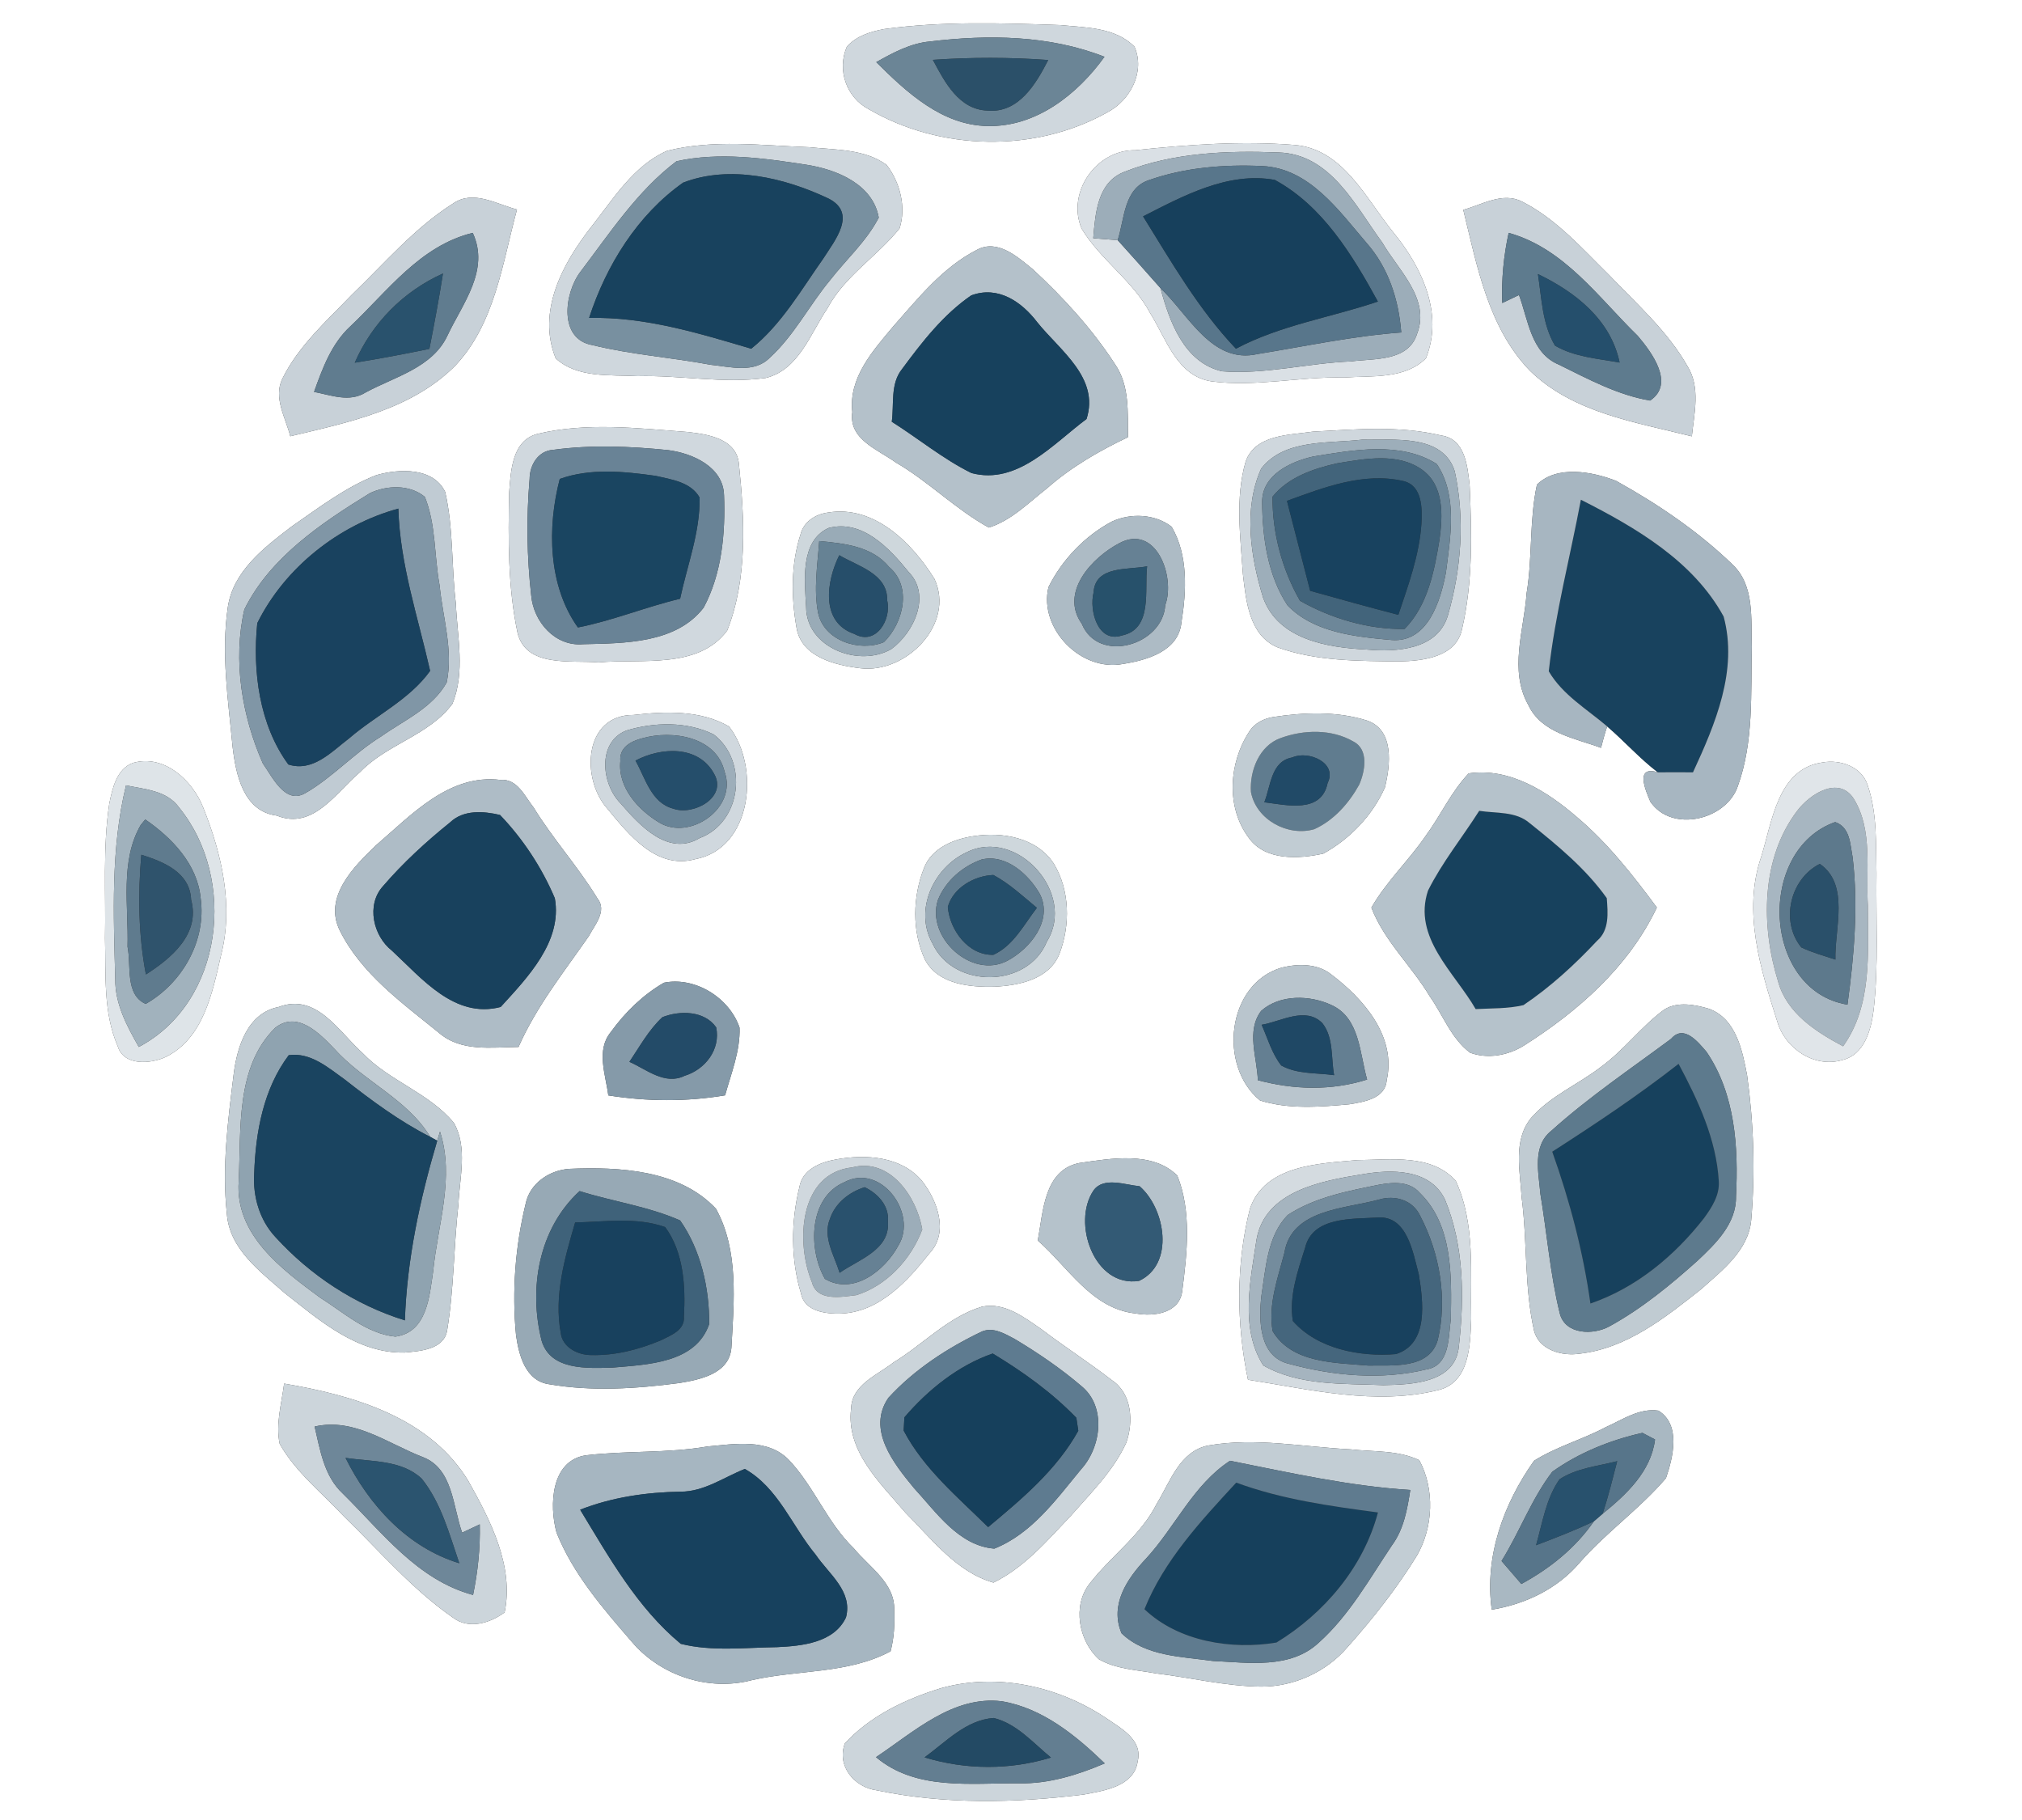 <?xml version="1.0" encoding="UTF-8" ?>
<!DOCTYPE svg PUBLIC "-//W3C//DTD SVG 1.1//EN" "http://www.w3.org/Graphics/SVG/1.1/DTD/svg11.dtd">
<svg width="250pt" height="225pt" viewBox="0 0 250 225" version="1.1" xmlns="http://www.w3.org/2000/svg">
<rect x="0" y="0" width="250" height="225" fill="#333333" stroke="none"/>
<g id="#ffffffff">
<path fill="#ffffff" opacity="1.00" d=" M 0.00 0.00 L 250.00 0.00 L 250.00 225.00 L 0.00 225.00 L 0.00 0.00 M 109.34 3.59 C 107.65 3.90 105.89 4.44 104.71 5.76 C 103.46 8.63 104.64 12.07 107.43 13.51 C 116.30 18.67 127.97 18.92 136.95 13.87 C 139.76 12.37 141.61 8.86 140.27 5.78 C 137.90 3.36 134.21 3.41 131.07 3.10 C 123.84 2.85 116.53 2.61 109.34 3.59 M 82.46 18.65 C 78.31 20.49 75.82 24.61 73.10 28.05 C 69.57 32.57 66.35 38.49 68.71 44.31 C 71.42 46.77 75.42 46.31 78.83 46.50 C 84.11 46.36 89.40 47.45 94.65 46.73 C 98.74 45.76 100.18 41.26 102.29 38.14 C 104.43 34.12 108.44 31.71 111.22 28.24 C 112.07 25.62 111.28 22.52 109.61 20.38 C 106.89 18.40 103.28 18.54 100.08 18.20 C 94.22 17.99 88.21 17.20 82.46 18.65 M 140.38 18.57 C 135.53 18.49 131.85 23.81 133.73 28.26 C 136.05 32.13 140.07 34.68 142.20 38.70 C 144.20 41.87 145.51 46.52 149.82 47.15 C 155.26 47.86 160.73 46.54 166.19 46.67 C 169.59 46.43 173.67 46.91 176.30 44.30 C 178.53 38.77 175.78 33.02 172.28 28.74 C 168.88 24.58 166.08 18.40 160.03 17.92 C 153.49 17.40 146.89 17.88 140.38 18.57 M 56.05 25.14 C 51.26 28.16 47.55 32.55 43.50 36.44 C 40.40 39.67 36.92 42.74 34.91 46.82 C 33.77 49.16 35.31 51.64 35.89 53.93 C 43.06 52.22 50.82 50.65 56.25 45.25 C 61.20 40.02 62.11 32.56 63.92 25.90 C 61.40 25.25 58.53 23.44 56.05 25.14 M 180.92 25.94 C 182.62 32.89 184.00 40.48 189.16 45.83 C 194.52 51.05 202.22 52.19 209.18 53.94 C 209.47 51.08 210.27 47.91 208.65 45.29 C 206.19 40.94 202.38 37.60 198.97 34.02 C 195.62 30.73 192.43 27.07 188.18 24.92 C 185.78 23.70 183.24 25.31 180.92 25.94 M 120.78 30.89 C 116.53 33.06 113.50 36.90 110.40 40.40 C 107.90 43.39 104.90 46.72 105.38 50.94 C 104.89 54.32 108.54 55.56 110.75 57.17 C 114.81 59.52 118.14 62.96 122.26 65.22 C 125.06 64.34 127.17 62.14 129.44 60.38 C 132.42 57.75 135.88 55.75 139.46 54.05 C 139.42 51.00 139.69 47.69 137.87 45.04 C 135.05 40.69 131.51 36.82 127.71 33.30 C 125.83 31.78 123.35 29.50 120.78 30.89 M 66.46 53.64 C 63.29 54.45 63.16 58.25 62.95 60.90 C 62.83 66.66 62.79 72.53 63.98 78.19 C 65.01 82.58 70.61 81.59 73.99 81.89 C 79.25 81.40 86.32 82.79 89.91 77.95 C 92.46 71.50 92.06 64.17 91.36 57.38 C 91.08 54.20 87.48 53.68 84.94 53.40 C 78.82 52.94 72.50 52.19 66.46 53.64 M 162.35 53.36 C 159.42 53.80 155.19 53.69 154.01 57.07 C 152.70 61.60 153.37 66.40 153.68 71.03 C 154.06 74.30 154.45 78.53 157.93 80.02 C 162.71 81.75 167.94 81.71 172.98 81.77 C 175.91 81.71 180.06 81.26 180.77 77.74 C 182.11 71.97 181.97 65.95 181.71 60.07 C 181.45 57.68 181.17 54.26 178.20 53.84 C 173.02 52.59 167.62 53.08 162.35 53.36 M 46.53 58.74 C 42.69 60.24 39.38 62.80 36.02 65.12 C 32.67 67.68 28.84 70.59 28.17 75.05 C 27.32 80.78 28.22 86.60 28.76 92.33 C 29.16 95.75 30.08 100.30 34.22 100.83 C 38.74 102.65 41.56 97.94 44.52 95.45 C 47.83 91.99 53.05 90.91 55.93 87.02 C 57.55 83.09 56.53 78.70 56.36 74.59 C 55.80 70.01 56.08 65.32 55.04 60.81 C 53.55 57.74 49.32 57.94 46.53 58.74 M 190.03 59.91 C 189.07 64.31 189.49 68.89 188.75 73.34 C 188.43 77.90 186.54 82.87 188.97 87.17 C 190.60 90.63 194.72 91.25 197.95 92.45 C 198.17 91.55 198.42 90.67 198.71 89.80 C 200.85 91.63 202.73 93.77 204.98 95.48 C 202.12 94.61 203.43 97.67 204.06 99.13 C 206.73 103.00 213.47 101.36 214.87 97.17 C 216.85 91.67 216.46 85.72 216.59 79.97 C 216.47 76.52 216.97 72.42 214.22 69.80 C 209.96 65.68 204.97 62.31 199.80 59.44 C 196.84 58.29 192.49 57.49 190.03 59.91 M 102.40 63.36 C 100.88 63.55 99.39 64.47 98.99 66.02 C 97.78 69.74 97.81 73.81 98.49 77.64 C 99.10 81.24 103.30 82.24 106.36 82.61 C 112.01 83.32 118.13 77.14 115.53 71.56 C 112.78 67.13 108.08 62.42 102.40 63.36 M 137.47 64.48 C 134.13 66.26 131.31 69.20 129.63 72.59 C 128.42 77.72 133.67 83.09 138.86 82.08 C 141.81 81.61 145.72 80.51 146.07 76.96 C 146.70 73.06 146.92 68.64 144.86 65.12 C 142.81 63.53 139.80 63.40 137.47 64.48 M 78.33 88.39 C 72.16 88.37 71.82 96.26 75.06 99.93 C 77.72 103.16 81.18 107.53 85.94 106.22 C 93.04 104.89 93.99 94.71 90.13 89.81 C 86.60 87.77 82.25 87.94 78.33 88.39 M 157.38 88.65 C 156.23 88.85 155.10 89.41 154.47 90.43 C 151.93 94.28 151.55 99.80 154.41 103.59 C 156.44 106.43 160.58 106.20 163.61 105.53 C 166.90 103.73 169.71 100.79 171.23 97.35 C 171.91 94.59 172.41 90.24 169.02 89.08 C 165.29 87.90 161.22 88.06 157.38 88.65 M 16.43 94.32 C 14.42 95.06 13.89 97.48 13.51 99.36 C 12.69 104.86 13.09 110.45 12.98 115.99 C 13.10 120.46 12.74 125.16 14.56 129.35 C 15.30 131.81 18.65 131.54 20.53 130.65 C 25.17 128.32 26.26 122.72 27.32 118.12 C 28.91 111.99 27.42 105.57 25.12 99.83 C 23.80 96.47 20.28 93.20 16.43 94.32 M 225.33 94.26 C 219.80 95.03 219.11 101.59 217.76 105.91 C 215.43 112.69 217.67 119.79 219.75 126.31 C 220.72 129.63 224.33 132.06 227.77 131.05 C 230.55 130.40 231.35 127.27 231.66 124.82 C 232.29 119.24 231.93 113.60 232.01 107.99 C 231.92 104.35 232.12 100.58 230.92 97.09 C 230.20 94.78 227.53 93.86 225.33 94.26 M 181.59 95.61 C 179.42 97.88 178.13 100.81 176.28 103.32 C 174.18 106.39 171.41 108.97 169.56 112.21 C 171.15 116.34 174.54 119.42 176.78 123.18 C 178.42 125.50 179.44 128.42 181.78 130.15 C 183.97 130.94 186.44 130.48 188.39 129.28 C 195.13 125.01 201.37 119.52 204.85 112.19 C 201.89 108.20 198.81 104.25 194.99 101.03 C 191.32 97.86 186.66 94.87 181.59 95.61 M 46.47 104.52 C 43.72 107.16 39.96 110.92 42.02 115.05 C 44.68 120.40 49.74 124.00 54.27 127.68 C 57.01 130.06 60.78 129.47 64.11 129.43 C 66.31 124.45 69.70 120.19 72.79 115.75 C 73.52 114.36 75.11 112.60 73.86 111.06 C 71.48 107.15 68.37 103.73 65.97 99.82 C 64.87 98.44 63.97 96.24 61.87 96.42 C 55.52 95.64 50.84 100.77 46.47 104.52 M 120.37 103.37 C 117.93 103.73 115.21 104.82 114.25 107.30 C 112.84 110.86 112.73 115.11 114.36 118.63 C 115.96 121.68 119.87 122.06 122.95 121.98 C 125.96 121.84 129.72 121.08 130.98 117.94 C 132.35 114.37 132.30 110.05 130.27 106.74 C 128.17 103.54 123.91 102.81 120.37 103.37 M 158.47 119.62 C 151.64 121.64 150.61 131.84 155.80 136.05 C 159.35 137.16 163.18 136.85 166.83 136.52 C 168.62 136.22 171.28 135.83 171.45 133.55 C 172.67 128.14 168.60 123.49 164.60 120.47 C 162.88 119.10 160.51 119.13 158.47 119.62 M 75.52 127.59 C 73.67 129.84 74.89 132.87 75.21 135.42 C 80.00 136.18 84.85 136.22 89.65 135.41 C 90.41 132.67 91.53 129.93 91.44 127.05 C 90.20 123.37 85.97 120.71 82.09 121.49 C 79.49 122.99 77.27 125.16 75.52 127.59 M 34.45 124.49 C 30.60 125.24 29.31 129.42 28.89 132.81 C 28.19 138.51 27.42 144.30 28.05 150.05 C 28.36 154.41 32.15 157.16 35.16 159.82 C 39.50 163.23 44.16 167.34 50.04 167.21 C 51.94 167.03 54.86 166.85 55.28 164.50 C 56.14 159.34 56.09 154.08 56.68 148.88 C 56.82 145.57 57.85 141.88 56.12 138.82 C 53.05 135.10 48.13 133.65 44.82 130.18 C 41.87 127.54 39.14 122.71 34.45 124.49 M 205.78 124.80 C 202.92 126.89 200.81 129.82 197.94 131.90 C 195.12 134.08 191.66 135.49 189.29 138.23 C 187.05 141.00 187.94 144.79 188.14 148.04 C 188.85 153.52 188.45 159.14 189.68 164.55 C 190.32 166.91 193.13 167.68 195.30 167.35 C 201.13 166.70 205.90 162.88 210.35 159.36 C 212.95 157.03 216.17 154.59 216.52 150.84 C 217.03 144.89 216.83 138.86 216.01 132.94 C 215.43 129.86 214.65 125.97 211.33 124.72 C 209.58 124.20 207.43 123.78 205.78 124.80 M 103.36 143.34 C 101.41 143.68 99.19 144.58 98.83 146.79 C 97.78 151.06 97.76 155.70 99.04 159.92 C 99.47 162.14 102.14 162.45 104.00 162.39 C 108.74 162.19 112.20 158.38 114.94 154.92 C 117.35 152.32 115.89 148.42 113.99 145.99 C 111.44 142.94 107.01 142.66 103.36 143.34 M 133.44 143.78 C 129.05 144.67 128.98 149.84 128.31 153.36 C 132.07 156.65 135.00 161.83 140.44 162.38 C 142.69 162.80 145.91 162.34 146.18 159.52 C 146.78 154.88 147.34 149.76 145.56 145.33 C 142.49 142.28 137.34 143.22 133.44 143.78 M 167.83 143.42 C 163.07 143.85 156.35 144.02 154.53 149.47 C 152.80 156.34 152.86 163.64 154.30 170.57 C 162.01 171.78 170.04 173.77 177.79 171.86 C 181.72 170.94 181.77 166.29 181.90 163.06 C 181.78 157.39 182.43 151.30 180.00 146.01 C 177.03 142.61 171.89 143.39 167.83 143.42 M 70.38 144.50 C 67.91 144.67 65.50 146.30 64.99 148.82 C 63.71 154.10 63.28 159.62 63.80 165.03 C 64.14 167.51 64.96 170.73 67.91 171.13 C 73.20 172.04 78.68 171.68 83.98 170.98 C 86.56 170.56 90.18 169.83 90.43 166.61 C 90.75 160.93 91.37 154.59 88.52 149.43 C 84.01 144.61 76.57 144.24 70.38 144.50 M 121.41 161.54 C 117.21 162.81 114.14 166.21 110.46 168.44 C 108.47 170.01 105.32 171.17 105.23 174.14 C 104.58 179.41 108.86 183.36 111.97 187.03 C 115.21 190.26 118.25 194.34 122.83 195.65 C 126.67 193.78 129.50 190.43 132.40 187.39 C 134.88 184.56 137.66 181.83 139.25 178.36 C 140.16 175.78 139.97 172.29 137.49 170.64 C 134.64 168.44 131.61 166.49 128.74 164.31 C 126.60 162.84 124.18 160.96 121.41 161.54 M 35.13 171.05 C 34.82 173.51 34.06 176.03 34.58 178.50 C 36.57 182.01 39.81 184.56 42.53 187.47 C 46.93 191.74 50.95 196.48 56.02 199.99 C 57.96 201.47 60.61 200.66 62.39 199.33 C 63.57 193.64 60.64 187.95 57.91 183.10 C 53.13 175.20 43.68 172.50 35.13 171.05 M 198.55 176.43 C 195.66 177.97 192.44 178.84 189.67 180.59 C 185.91 185.88 183.52 192.43 184.44 199.00 C 188.60 198.31 192.53 196.44 195.30 193.20 C 198.59 189.43 202.75 186.53 205.98 182.74 C 206.87 180.15 207.85 176.11 205.04 174.39 C 202.66 174.06 200.61 175.51 198.55 176.43 M 87.48 178.82 C 82.52 179.68 77.46 179.32 72.48 179.91 C 68.10 180.53 67.89 186.11 68.81 189.47 C 70.85 194.58 74.55 198.84 78.11 202.96 C 81.67 207.17 87.61 209.12 92.96 207.71 C 98.63 206.41 104.88 206.96 110.11 204.14 C 110.55 202.49 110.63 200.77 110.56 199.07 C 110.67 195.70 107.48 193.75 105.57 191.42 C 102.27 188.25 100.67 183.79 97.55 180.50 C 94.94 177.78 90.84 178.52 87.48 178.82 M 149.40 178.70 C 145.85 179.40 144.67 183.22 143.01 185.92 C 141.05 189.82 137.37 192.36 134.74 195.75 C 132.56 198.49 133.36 202.84 135.86 205.12 C 137.99 206.36 140.56 206.44 142.94 206.88 C 147.27 207.40 151.56 208.47 155.94 208.51 C 159.97 208.52 163.95 206.72 166.58 203.66 C 169.74 200.11 172.71 196.36 175.19 192.31 C 177.22 188.80 177.40 184.09 175.48 180.52 C 172.85 179.26 169.83 179.50 167.01 179.18 C 161.16 178.89 155.24 177.68 149.40 178.70 M 116.39 208.69 C 112.01 210.03 107.60 212.11 104.46 215.53 C 103.42 218.33 105.64 220.97 108.40 221.33 C 116.79 223.09 125.53 222.91 134.01 221.85 C 136.51 221.37 140.22 220.86 140.66 217.76 C 141.33 215.07 138.54 213.64 136.71 212.37 C 130.80 208.45 123.31 206.78 116.39 208.69 Z" />
</g>
<g id="#cfd7ddff">
<path fill="#cfd7dd" opacity="1.00" d=" M 109.34 3.59 C 116.53 2.61 123.84 2.85 131.07 3.10 C 134.21 3.41 137.90 3.36 140.27 5.78 C 141.61 8.86 139.76 12.37 136.95 13.87 C 127.97 18.92 116.30 18.67 107.43 13.51 C 104.64 12.07 103.46 8.63 104.71 5.76 C 105.89 4.44 107.65 3.90 109.34 3.59 M 108.34 7.68 C 112.10 11.42 116.47 15.49 122.11 15.58 C 128.11 15.71 133.21 11.67 136.56 7.02 C 129.71 4.34 122.18 4.26 114.97 5.13 C 112.56 5.35 110.41 6.52 108.34 7.68 Z" />
<path fill="#cfd7dd" opacity="1.00" d=" M 82.46 18.65 C 88.21 17.20 94.22 17.99 100.08 18.20 C 103.28 18.54 106.89 18.40 109.61 20.38 C 111.28 22.52 112.07 25.62 111.22 28.24 C 108.44 31.71 104.43 34.12 102.29 38.14 C 100.18 41.26 98.74 45.76 94.65 46.73 C 89.40 47.45 84.11 46.36 78.83 46.50 C 75.42 46.31 71.42 46.77 68.71 44.31 C 66.35 38.49 69.57 32.57 73.10 28.05 C 75.82 24.61 78.31 20.49 82.46 18.65 M 83.65 19.93 C 78.83 23.56 75.40 28.81 71.77 33.59 C 69.76 36.22 69.02 41.96 73.28 42.67 C 78.08 43.85 83.03 44.19 87.88 45.10 C 90.29 45.34 93.25 46.19 95.18 44.22 C 98.19 41.47 100.04 37.76 102.63 34.64 C 104.63 32.06 107.14 29.83 108.65 26.90 C 107.92 22.78 103.48 20.97 99.79 20.38 C 94.49 19.56 88.95 18.77 83.65 19.93 Z" />
<path fill="#cfd7dd" opacity="1.00" d=" M 162.35 53.36 C 167.62 53.08 173.02 52.59 178.20 53.84 C 181.17 54.26 181.45 57.68 181.71 60.07 C 181.97 65.95 182.11 71.97 180.77 77.74 C 180.06 81.26 175.91 81.71 172.98 81.77 C 167.94 81.71 162.71 81.75 157.93 80.02 C 154.45 78.53 154.06 74.30 153.68 71.03 C 153.37 66.40 152.70 61.60 154.01 57.07 C 155.19 53.69 159.42 53.80 162.35 53.36 M 168.45 54.35 C 164.26 54.86 158.80 54.22 155.93 57.94 C 153.70 62.91 154.62 68.81 156.16 73.86 C 158.02 79.07 164.14 80.06 168.96 80.30 C 172.65 80.63 177.76 80.35 179.02 76.07 C 180.68 70.35 181.14 64.09 179.86 58.25 C 178.36 53.60 172.32 54.45 168.45 54.35 Z" />
</g>
<g id="#6b8596ff">
<path fill="#6b8596" opacity="1.00" d=" M 108.34 7.68 C 110.41 6.52 112.56 5.35 114.97 5.13 C 122.18 4.26 129.71 4.34 136.56 7.02 C 133.21 11.67 128.11 15.71 122.11 15.58 C 116.47 15.49 112.10 11.42 108.34 7.68 M 115.34 7.40 C 116.80 10.14 118.57 13.57 122.12 13.67 C 125.96 14.01 128.10 10.35 129.60 7.42 C 124.85 7.07 120.09 7.07 115.34 7.40 Z" />
</g>
<g id="#2b5069ff">
<path fill="#2b5069" opacity="1.00" d=" M 115.34 7.40 C 120.09 7.07 124.85 7.07 129.60 7.42 C 128.10 10.35 125.96 14.01 122.12 13.67 C 118.57 13.57 116.80 10.14 115.34 7.40 Z" />
</g>
<g id="#dae0e5ff">
<path fill="#dae0e5" opacity="1.00" d=" M 140.38 18.57 C 146.89 17.88 153.49 17.40 160.03 17.92 C 166.08 18.40 168.88 24.58 172.28 28.74 C 175.78 33.02 178.53 38.77 176.30 44.30 C 173.67 46.91 169.59 46.43 166.19 46.67 C 160.73 46.54 155.26 47.86 149.82 47.15 C 145.51 46.52 144.20 41.87 142.20 38.70 C 140.07 34.68 136.05 32.13 133.73 28.26 C 131.85 23.81 135.53 18.49 140.38 18.57 M 139.08 21.22 C 135.67 22.48 135.43 26.38 135.17 29.45 C 136.18 29.53 137.18 29.61 138.19 29.69 C 139.97 31.65 141.72 33.63 143.48 35.62 C 144.59 39.75 146.39 44.80 151.08 45.90 C 156.42 46.32 161.70 44.89 167.03 44.68 C 169.90 44.30 174.12 44.73 175.21 41.26 C 176.87 36.94 172.89 33.42 170.92 30.01 C 167.59 25.48 164.53 19.03 158.07 18.85 C 151.72 18.60 145.06 18.86 139.08 21.22 Z" />
</g>
<g id="#7890a0ff">
<path fill="#7890a0" opacity="1.00" d=" M 83.65 19.93 C 88.95 18.77 94.49 19.56 99.79 20.38 C 103.48 20.97 107.92 22.78 108.65 26.90 C 107.14 29.83 104.63 32.06 102.63 34.64 C 100.04 37.76 98.19 41.47 95.18 44.22 C 93.25 46.19 90.29 45.34 87.88 45.10 C 83.03 44.19 78.08 43.85 73.28 42.67 C 69.02 41.96 69.76 36.22 71.77 33.59 C 75.40 28.81 78.83 23.56 83.65 19.93 M 72.84 39.30 C 79.76 39.15 86.35 41.18 92.88 43.11 C 96.63 40.10 99.06 35.83 101.80 31.95 C 103.24 29.69 105.98 26.39 102.49 24.57 C 97.06 21.98 90.23 20.35 84.46 22.58 C 78.81 26.57 74.96 32.79 72.84 39.30 Z" />
</g>
<g id="#9cadb9ff">
<path fill="#9cadb9" opacity="1.00" d=" M 139.08 21.22 C 145.06 18.86 151.72 18.60 158.07 18.85 C 164.53 19.03 167.59 25.48 170.92 30.01 C 172.89 33.42 176.87 36.94 175.21 41.26 C 174.12 44.73 169.90 44.30 167.03 44.68 C 161.70 44.89 156.42 46.32 151.08 45.90 C 146.39 44.80 144.59 39.75 143.48 35.62 C 146.94 38.88 149.83 45.05 155.47 43.77 C 161.39 42.81 167.26 41.54 173.25 41.10 C 172.94 37.06 171.67 33.09 168.95 30.02 C 165.51 26.01 161.89 20.82 156.10 20.53 C 151.35 20.31 146.46 20.70 141.96 22.30 C 138.94 23.36 139.03 27.14 138.19 29.69 C 137.18 29.61 136.18 29.53 135.17 29.45 C 135.43 26.38 135.67 22.48 139.08 21.22 Z" />
<path fill="#9cadb9" opacity="1.00" d=" M 105.37 144.32 C 110.05 143.09 113.34 147.98 114.03 151.99 C 112.67 155.63 109.67 158.93 105.89 160.11 C 104.01 160.34 101.00 160.93 100.38 158.50 C 98.38 153.66 98.75 145.04 105.37 144.32 M 104.38 146.16 C 99.98 148.05 99.90 154.44 101.99 158.10 C 105.50 160.18 109.42 157.06 111.06 154.00 C 113.53 150.05 108.90 143.71 104.38 146.16 Z" />
</g>
<g id="#58768bff">
<path fill="#58768b" opacity="1.00" d=" M 141.96 22.30 C 146.46 20.70 151.35 20.31 156.10 20.53 C 161.89 20.82 165.51 26.01 168.95 30.02 C 171.67 33.09 172.94 37.06 173.25 41.10 C 167.26 41.54 161.39 42.81 155.47 43.77 C 149.83 45.05 146.94 38.88 143.48 35.62 C 141.72 33.63 139.97 31.65 138.19 29.69 C 139.03 27.14 138.94 23.36 141.96 22.30 M 141.33 26.75 C 144.85 32.41 148.19 38.25 152.81 43.11 C 158.31 40.19 164.51 39.26 170.36 37.28 C 167.21 31.53 163.53 25.45 157.61 22.24 C 151.85 21.20 146.31 24.21 141.33 26.75 Z" />
</g>
<g id="#18425eff">
<path fill="#18425e" opacity="1.00" d=" M 72.84 39.30 C 74.96 32.79 78.81 26.57 84.46 22.58 C 90.23 20.35 97.06 21.98 102.49 24.57 C 105.98 26.39 103.24 29.69 101.80 31.95 C 99.06 35.83 96.63 40.10 92.88 43.11 C 86.35 41.18 79.76 39.15 72.84 39.30 Z" />
<path fill="#18425e" opacity="1.00" d=" M 195.46 61.78 C 202.23 65.21 209.36 69.35 213.11 76.22 C 214.91 82.86 212.07 89.53 209.32 95.48 C 207.87 95.47 206.43 95.47 204.98 95.48 C 202.73 93.77 200.85 91.63 198.71 89.80 C 196.20 87.66 193.19 85.90 191.49 82.99 C 192.28 75.85 194.14 68.84 195.46 61.78 Z" />
</g>
<g id="#17405cff">
<path fill="#17405c" opacity="1.00" d=" M 141.33 26.75 C 146.31 24.21 151.85 21.20 157.61 22.24 C 163.53 25.45 167.21 31.53 170.36 37.28 C 164.51 39.26 158.31 40.19 152.81 43.11 C 148.19 38.25 144.85 32.41 141.33 26.75 Z" />
</g>
<g id="#c8d1d8ff">
<path fill="#c8d1d8" opacity="1.00" d=" M 56.05 25.14 C 58.53 23.44 61.40 25.25 63.92 25.90 C 62.11 32.56 61.20 40.02 56.25 45.25 C 50.82 50.65 43.06 52.22 35.89 53.93 C 35.31 51.64 33.77 49.16 34.91 46.82 C 36.92 42.74 40.40 39.67 43.50 36.44 C 47.55 32.55 51.26 28.16 56.05 25.14 M 43.31 40.35 C 40.98 42.50 39.87 45.54 38.83 48.45 C 40.94 48.85 43.21 49.78 45.22 48.51 C 48.80 46.57 53.48 45.46 55.33 41.47 C 57.21 37.49 60.58 33.40 58.45 28.79 C 51.93 30.38 47.93 35.99 43.31 40.35 Z" />
<path fill="#c8d1d8" opacity="1.00" d=" M 180.92 25.94 C 183.24 25.31 185.78 23.70 188.18 24.92 C 192.43 27.07 195.62 30.73 198.97 34.02 C 202.38 37.60 206.19 40.94 208.65 45.29 C 210.27 47.91 209.47 51.08 209.18 53.94 C 202.22 52.19 194.52 51.05 189.16 45.83 C 184.00 40.48 182.62 32.89 180.92 25.94 M 185.74 37.46 C 186.43 37.13 187.12 36.80 187.81 36.47 C 188.95 39.54 189.29 43.66 192.74 45.08 C 196.36 46.86 200.00 48.84 204.02 49.52 C 207.11 47.45 204.24 43.58 202.49 41.52 C 197.62 36.78 193.42 30.71 186.53 28.79 C 185.91 31.63 185.63 34.54 185.74 37.46 Z" />
</g>
<g id="#607c8fff">
<path fill="#607c8f" opacity="1.00" d=" M 43.31 40.35 C 47.93 35.99 51.93 30.38 58.45 28.79 C 60.58 33.40 57.21 37.49 55.33 41.47 C 53.48 45.46 48.80 46.57 45.22 48.51 C 43.21 49.78 40.94 48.85 38.83 48.45 C 39.87 45.54 40.98 42.50 43.31 40.35 M 43.86 44.84 C 46.95 44.35 50.02 43.76 53.09 43.13 C 53.70 40.03 54.28 36.93 54.77 33.81 C 49.87 36.02 46.01 39.92 43.86 44.84 Z" />
<path fill="#607c8f" opacity="1.00" d=" M 158.35 91.24 C 161.20 90.20 164.64 90.11 167.33 91.67 C 169.27 92.66 168.77 95.34 168.06 96.99 C 166.79 99.29 164.92 101.42 162.50 102.51 C 159.23 103.46 155.31 101.34 154.67 97.92 C 154.49 95.30 155.69 92.18 158.35 91.24 M 159.78 93.64 C 157.13 94.11 157.13 97.17 156.32 99.18 C 159.07 99.52 163.38 100.62 164.15 96.79 C 165.40 94.30 161.76 92.74 159.78 93.64 Z" />
</g>
<g id="#b4c1caff">
<path fill="#b4c1ca" opacity="1.00" d=" M 120.78 30.89 C 123.35 29.50 125.83 31.78 127.71 33.30 C 131.51 36.82 135.05 40.69 137.87 45.04 C 139.69 47.69 139.42 51.00 139.46 54.05 C 135.88 55.75 132.42 57.75 129.44 60.38 C 127.17 62.14 125.06 64.34 122.26 65.22 C 118.14 62.96 114.81 59.52 110.75 57.17 C 108.54 55.56 104.89 54.32 105.38 50.94 C 104.90 46.72 107.90 43.39 110.40 40.40 C 113.50 36.90 116.53 33.06 120.78 30.89 M 111.54 45.61 C 110.05 47.45 110.56 49.96 110.26 52.14 C 113.56 54.22 116.60 56.75 120.11 58.48 C 125.79 60.00 130.22 54.86 134.34 51.80 C 135.98 46.69 131.02 43.31 128.24 39.83 C 126.31 37.30 123.39 35.28 120.08 36.52 C 116.63 38.89 114.01 42.27 111.54 45.61 Z" />
</g>
<g id="#5e7b8eff">
<path fill="#5e7b8e" opacity="1.00" d=" M 185.74 37.46 C 185.63 34.54 185.91 31.63 186.53 28.79 C 193.42 30.71 197.62 36.78 202.49 41.52 C 204.24 43.58 207.11 47.45 204.02 49.52 C 200.00 48.84 196.36 46.86 192.74 45.08 C 189.29 43.66 188.95 39.54 187.81 36.47 C 187.12 36.80 186.43 37.13 185.74 37.46 M 190.15 33.88 C 190.61 36.86 190.68 40.07 192.26 42.73 C 194.68 44.14 197.55 44.33 200.25 44.82 C 199.14 39.51 194.78 36.11 190.15 33.88 Z" />
</g>
<g id="#29526dff">
<path fill="#29526d" opacity="1.00" d=" M 43.86 44.84 C 46.01 39.92 49.87 36.02 54.77 33.81 C 54.28 36.93 53.70 40.03 53.09 43.13 C 50.02 43.76 46.95 44.35 43.86 44.84 Z" />
</g>
<g id="#254f6cff">
<path fill="#254f6c" opacity="1.00" d=" M 190.15 33.88 C 194.78 36.11 199.14 39.51 200.25 44.82 C 197.55 44.33 194.68 44.14 192.26 42.73 C 190.68 40.07 190.61 36.86 190.15 33.88 Z" />
</g>
<g id="#17415dff">
<path fill="#17415d" opacity="1.00" d=" M 111.54 45.61 C 114.01 42.27 116.63 38.89 120.08 36.52 C 123.39 35.28 126.31 37.30 128.24 39.83 C 131.02 43.31 135.98 46.69 134.34 51.80 C 130.22 54.86 125.79 60.00 120.11 58.48 C 116.60 56.75 113.56 54.22 110.26 52.14 C 110.56 49.96 110.05 47.45 111.54 45.61 Z" />
<path fill="#17415d" opacity="1.00" d=" M 176.56 110.10 C 178.31 106.60 180.80 103.53 182.89 100.24 C 185.00 100.57 187.42 100.27 189.14 101.77 C 192.59 104.53 196.09 107.41 198.66 111.03 C 198.80 112.85 199.00 115.00 197.46 116.31 C 194.71 119.25 191.70 122.01 188.36 124.26 C 186.43 124.72 184.42 124.64 182.45 124.75 C 179.84 120.21 174.63 115.90 176.56 110.10 Z" />
<path fill="#17415d" opacity="1.00" d=" M 191.92 142.38 C 197.26 138.95 202.54 135.43 207.54 131.52 C 209.95 136.03 212.21 140.85 212.51 146.03 C 212.63 147.75 211.65 149.27 210.68 150.60 C 207.03 155.27 202.30 159.21 196.64 161.15 C 195.74 154.73 194.09 148.47 191.92 142.38 Z" />
</g>
<g id="#d0d8deff">
<path fill="#d0d8de" opacity="1.00" d=" M 66.46 53.64 C 72.50 52.19 78.82 52.94 84.94 53.40 C 87.48 53.68 91.08 54.20 91.36 57.38 C 92.06 64.17 92.46 71.50 89.91 77.95 C 86.32 82.79 79.25 81.40 73.99 81.89 C 70.61 81.59 65.01 82.58 63.98 78.19 C 62.79 72.53 62.83 66.66 62.95 60.90 C 63.16 58.25 63.29 54.45 66.46 53.64 M 68.41 55.61 C 66.54 55.71 65.49 57.49 65.48 59.21 C 65.07 64.00 65.14 68.85 65.68 73.63 C 65.97 76.88 68.64 79.95 72.10 79.64 C 77.20 79.52 83.59 79.56 87.00 75.12 C 89.25 70.92 89.70 65.92 89.52 61.23 C 89.43 57.72 85.64 56.04 82.63 55.65 C 77.92 55.17 73.12 54.97 68.41 55.61 Z" />
<path fill="#d0d8de" opacity="1.00" d=" M 78.33 88.39 C 82.25 87.94 86.60 87.77 90.13 89.81 C 93.99 94.71 93.04 104.89 85.94 106.22 C 81.18 107.53 77.72 103.16 75.06 99.93 C 71.82 96.26 72.16 88.37 78.33 88.39 M 77.42 90.32 C 73.81 91.78 74.36 96.93 76.73 99.32 C 79.06 102.02 82.63 105.93 86.50 103.61 C 91.72 101.66 92.55 94.08 88.23 90.79 C 84.92 89.17 80.88 89.26 77.42 90.32 Z" />
<path fill="#d0d8de" opacity="1.00" d=" M 103.36 143.34 C 107.01 142.66 111.44 142.94 113.99 145.99 C 115.89 148.42 117.35 152.32 114.94 154.92 C 112.20 158.38 108.74 162.19 104.00 162.39 C 102.14 162.45 99.47 162.14 99.04 159.92 C 97.76 155.70 97.78 151.06 98.83 146.79 C 99.19 144.58 101.41 143.68 103.36 143.34 M 105.37 144.32 C 98.75 145.04 98.38 153.66 100.38 158.50 C 101.00 160.93 104.01 160.34 105.89 160.11 C 109.67 158.93 112.67 155.63 114.03 151.99 C 113.34 147.98 110.05 143.09 105.37 144.32 Z" />
</g>
<g id="#9daebaff">
<path fill="#9daeba" opacity="1.00" d=" M 168.45 54.35 C 172.32 54.45 178.36 53.60 179.86 58.25 C 181.14 64.09 180.68 70.35 179.02 76.07 C 177.76 80.35 172.65 80.63 168.96 80.30 C 164.14 80.06 158.02 79.07 156.16 73.86 C 154.62 68.81 153.70 62.91 155.93 57.94 C 158.80 54.22 164.26 54.86 168.45 54.35 M 162.35 56.44 C 159.56 57.07 156.04 58.71 156.05 62.05 C 156.08 66.43 156.73 71.12 159.19 74.84 C 162.45 78.22 167.59 78.72 172.04 79.12 C 176.52 79.49 178.10 74.31 178.77 70.80 C 179.33 66.41 180.26 61.27 177.64 57.36 C 173.16 54.53 167.31 55.63 162.35 56.44 Z" />
<path fill="#9daeba" opacity="1.00" d=" M 77.42 90.32 C 80.88 89.26 84.92 89.17 88.23 90.79 C 92.55 94.08 91.72 101.66 86.50 103.61 C 82.63 105.93 79.06 102.02 76.73 99.32 C 74.36 96.93 73.81 91.78 77.42 90.32 M 79.42 91.27 C 78.00 91.63 76.55 92.40 76.70 94.10 C 76.37 97.34 78.90 100.12 81.49 101.68 C 85.29 104.00 91.20 99.88 89.59 95.42 C 88.58 91.06 83.11 90.22 79.42 91.27 Z" />
</g>
<g id="#698396ff">
<path fill="#698396" opacity="1.00" d=" M 68.41 55.61 C 73.12 54.97 77.92 55.17 82.63 55.65 C 85.64 56.04 89.43 57.72 89.52 61.23 C 89.70 65.92 89.25 70.92 87.00 75.12 C 83.59 79.56 77.20 79.52 72.10 79.64 C 68.64 79.95 65.97 76.88 65.68 73.63 C 65.14 68.85 65.07 64.00 65.48 59.21 C 65.49 57.49 66.54 55.71 68.41 55.61 M 69.21 59.21 C 67.65 65.17 67.75 72.39 71.45 77.57 C 75.75 76.73 79.83 75.03 84.09 74.02 C 84.97 69.88 86.57 65.80 86.50 61.51 C 85.42 59.59 83.02 59.28 81.08 58.83 C 77.17 58.28 73.00 57.85 69.21 59.21 Z" />
</g>
<g id="#6d8799ff">
<path fill="#6d8799" opacity="1.00" d=" M 162.35 56.44 C 167.31 55.63 173.16 54.53 177.64 57.36 C 180.26 61.27 179.33 66.41 178.77 70.80 C 178.10 74.31 176.52 79.49 172.04 79.12 C 167.59 78.72 162.45 78.22 159.19 74.84 C 156.73 71.12 156.08 66.43 156.05 62.05 C 156.04 58.71 159.56 57.07 162.35 56.44 M 165.31 57.28 C 162.38 57.94 159.29 58.99 157.34 61.40 C 157.29 65.85 158.52 70.42 160.73 74.27 C 164.60 76.47 169.18 77.82 173.65 77.76 C 176.52 74.87 177.33 70.64 177.97 66.77 C 178.38 63.81 178.58 60.10 175.88 58.11 C 172.83 55.90 168.76 56.72 165.31 57.28 Z" />
</g>
<g id="#42647bff">
<path fill="#42647b" opacity="1.00" d=" M 165.31 57.28 C 168.76 56.72 172.83 55.90 175.88 58.11 C 178.58 60.10 178.38 63.81 177.97 66.77 C 177.33 70.64 176.52 74.87 173.65 77.76 C 169.18 77.82 164.60 76.47 160.73 74.27 C 158.52 70.42 157.29 65.85 157.34 61.40 C 159.29 58.99 162.38 57.94 165.31 57.28 M 159.12 61.92 C 160.07 65.63 161.03 69.33 161.99 73.04 C 165.61 74.06 169.24 75.06 172.89 76.01 C 174.11 72.36 175.47 68.69 175.74 64.82 C 175.86 62.89 175.87 60.02 173.51 59.47 C 168.59 58.34 163.68 60.26 159.12 61.92 Z" />
</g>
<g id="#c0cbd3ff">
<path fill="#c0cbd3" opacity="1.00" d=" M 46.53 58.74 C 49.32 57.94 53.55 57.74 55.04 60.81 C 56.08 65.32 55.80 70.01 56.36 74.59 C 56.53 78.70 57.55 83.09 55.93 87.02 C 53.05 90.91 47.83 91.99 44.52 95.45 C 41.56 97.94 38.74 102.65 34.22 100.83 C 30.08 100.30 29.16 95.75 28.76 92.33 C 28.22 86.60 27.32 80.78 28.17 75.05 C 28.84 70.59 32.67 67.68 36.02 65.12 C 39.38 62.80 42.69 60.24 46.53 58.74 M 45.73 60.97 C 39.77 64.64 33.39 68.90 30.21 75.35 C 28.77 81.64 29.91 88.53 32.50 94.39 C 33.69 96.06 35.24 99.47 37.72 98.07 C 41.12 96.12 43.76 93.12 47.10 91.06 C 49.94 89.04 53.47 87.54 55.23 84.37 C 56.06 80.37 54.74 76.33 54.35 72.35 C 53.68 68.73 53.92 64.88 52.53 61.43 C 50.69 59.88 47.82 59.97 45.73 60.97 Z" />
</g>
<g id="#a7b6c1ff">
<path fill="#a7b6c1" opacity="1.00" d=" M 190.03 59.91 C 192.49 57.49 196.84 58.29 199.80 59.44 C 204.97 62.31 209.96 65.68 214.22 69.80 C 216.97 72.42 216.47 76.52 216.59 79.97 C 216.46 85.72 216.85 91.67 214.87 97.17 C 213.47 101.36 206.73 103.00 204.06 99.13 C 203.43 97.67 202.12 94.61 204.98 95.48 C 206.43 95.47 207.87 95.47 209.32 95.48 C 212.07 89.53 214.91 82.86 213.11 76.22 C 209.36 69.35 202.23 65.21 195.46 61.78 C 194.14 68.84 192.28 75.85 191.49 82.99 C 193.19 85.90 196.20 87.66 198.71 89.80 C 198.42 90.67 198.17 91.55 197.95 92.45 C 194.72 91.25 190.60 90.63 188.97 87.17 C 186.54 82.87 188.43 77.90 188.75 73.34 C 189.49 68.89 189.07 64.31 190.03 59.91 Z" />
<path fill="#a7b6c1" opacity="1.00" d=" M 222.22 100.22 C 223.74 98.20 227.33 95.84 229.20 98.75 C 231.61 102.67 230.66 107.61 230.95 112.00 C 230.94 117.89 231.50 124.27 227.88 129.35 C 224.50 127.54 220.92 125.27 219.84 121.33 C 217.72 114.49 217.71 106.13 222.22 100.22 M 228.42 124.20 C 229.24 118.18 229.78 112.05 229.06 105.99 C 228.75 104.38 228.76 102.27 226.90 101.63 C 217.12 105.09 217.92 122.48 228.42 124.20 Z" />
</g>
<g id="#1a4561ff">
<path fill="#1a4561" opacity="1.00" d=" M 69.21 59.21 C 73.00 57.85 77.17 58.28 81.08 58.83 C 83.02 59.28 85.42 59.59 86.50 61.51 C 86.57 65.80 84.97 69.88 84.09 74.02 C 79.83 75.03 75.75 76.73 71.45 77.57 C 67.75 72.39 67.65 65.17 69.21 59.21 Z" />
</g>
<g id="#18425fff">
<path fill="#18425f" opacity="1.00" d=" M 159.12 61.92 C 163.68 60.26 168.59 58.34 173.51 59.47 C 175.87 60.02 175.86 62.89 175.74 64.82 C 175.47 68.69 174.11 72.36 172.89 76.01 C 169.24 75.06 165.61 74.06 161.99 73.04 C 161.03 69.33 160.07 65.63 159.12 61.92 Z" />
</g>
<g id="#8096a6ff">
<path fill="#8096a6" opacity="1.00" d=" M 45.73 60.97 C 47.82 59.97 50.69 59.88 52.53 61.43 C 53.92 64.88 53.68 68.73 54.35 72.35 C 54.74 76.33 56.06 80.37 55.23 84.37 C 53.47 87.54 49.94 89.04 47.10 91.06 C 43.76 93.12 41.12 96.12 37.72 98.07 C 35.24 99.47 33.69 96.06 32.50 94.39 C 29.91 88.53 28.77 81.64 30.21 75.35 C 33.39 68.90 39.77 64.64 45.73 60.97 M 31.81 77.04 C 31.21 82.95 32.05 89.61 35.65 94.51 C 38.70 95.48 41.00 92.92 43.19 91.26 C 46.47 88.43 50.61 86.52 53.18 82.94 C 51.68 76.29 49.45 69.77 49.25 62.88 C 41.87 64.89 35.20 70.19 31.81 77.04 Z" />
</g>
<g id="#19425fff">
<path fill="#19425f" opacity="1.00" d=" M 31.81 77.04 C 35.20 70.19 41.87 64.89 49.25 62.88 C 49.45 69.77 51.68 76.29 53.18 82.94 C 50.61 86.52 46.47 88.43 43.19 91.26 C 41.00 92.92 38.70 95.48 35.65 94.51 C 32.05 89.61 31.21 82.95 31.81 77.04 Z" />
</g>
<g id="#ced7dcff">
<path fill="#ced7dc" opacity="1.00" d=" M 102.40 63.36 C 108.08 62.42 112.78 67.13 115.53 71.56 C 118.13 77.14 112.01 83.32 106.36 82.61 C 103.30 82.24 99.10 81.24 98.49 77.64 C 97.81 73.81 97.78 69.74 98.99 66.02 C 99.39 64.47 100.88 63.55 102.40 63.36 M 102.43 65.28 C 98.90 66.91 99.49 71.82 99.67 75.05 C 99.69 80.11 106.27 82.56 110.22 80.23 C 113.00 78.18 115.17 73.59 112.33 70.70 C 109.97 67.79 106.60 64.16 102.43 65.28 Z" />
<path fill="#ced7dc" opacity="1.00" d=" M 120.37 103.37 C 123.91 102.81 128.17 103.54 130.27 106.74 C 132.30 110.05 132.35 114.37 130.98 117.94 C 129.72 121.08 125.96 121.84 122.95 121.98 C 119.87 122.06 115.96 121.68 114.36 118.63 C 112.73 115.11 112.84 110.86 114.25 107.30 C 115.21 104.82 117.93 103.73 120.37 103.37 M 119.49 105.38 C 115.42 107.27 112.98 112.51 115.29 116.63 C 117.87 122.26 127.08 122.21 129.44 116.39 C 133.12 110.45 125.72 102.23 119.49 105.38 Z" />
</g>
<g id="#adbbc5ff">
<path fill="#adbbc5" opacity="1.00" d=" M 137.47 64.48 C 139.80 63.40 142.81 63.53 144.86 65.12 C 146.92 68.64 146.70 73.06 146.07 76.96 C 145.72 80.51 141.81 81.61 138.86 82.08 C 133.67 83.09 128.42 77.72 129.63 72.59 C 131.31 69.20 134.13 66.26 137.47 64.48 M 138.40 67.15 C 135.03 68.91 130.99 73.23 133.75 77.11 C 135.80 82.11 143.76 79.79 144.07 74.81 C 145.36 71.32 142.93 64.71 138.40 67.15 Z" />
</g>
<g id="#99abb7ff">
<path fill="#99abb7" opacity="1.00" d=" M 102.43 65.28 C 106.60 64.16 109.97 67.79 112.33 70.70 C 115.17 73.59 113.00 78.18 110.22 80.23 C 106.27 82.56 99.69 80.11 99.67 75.05 C 99.49 71.82 98.90 66.91 102.43 65.28 M 101.29 66.89 C 101.08 69.84 100.58 72.84 101.15 75.77 C 101.88 79.22 106.26 80.63 109.28 79.39 C 111.67 77.05 112.82 72.53 109.92 70.09 C 107.81 67.52 104.37 67.18 101.29 66.89 Z" />
</g>
<g id="#668294ff">
<path fill="#668294" opacity="1.00" d=" M 101.29 66.89 C 104.37 67.18 107.81 67.52 109.92 70.09 C 112.82 72.53 111.67 77.05 109.28 79.39 C 106.26 80.63 101.88 79.22 101.15 75.77 C 100.58 72.84 101.08 69.84 101.29 66.89 M 103.77 68.64 C 102.19 71.80 101.38 76.93 105.63 78.37 C 108.29 79.87 110.26 76.60 109.69 74.22 C 109.77 70.90 106.05 70.01 103.77 68.64 Z" />
</g>
<g id="#668194ff">
<path fill="#668194" opacity="1.00" d=" M 138.40 67.15 C 142.93 64.71 145.36 71.32 144.07 74.81 C 143.76 79.79 135.80 82.11 133.75 77.11 C 130.99 73.23 135.03 68.91 138.40 67.15 M 135.21 73.25 C 134.65 75.47 135.73 79.52 138.69 78.57 C 142.59 77.78 141.47 72.89 141.83 70.01 C 139.50 70.48 135.40 69.89 135.21 73.25 Z" />
<path fill="#668194" opacity="1.00" d=" M 104.38 146.16 C 108.90 143.71 113.53 150.05 111.06 154.00 C 109.42 157.06 105.50 160.18 101.99 158.10 C 99.90 154.44 99.98 148.05 104.38 146.16 M 102.61 150.69 C 101.69 152.96 103.16 155.22 103.81 157.35 C 106.14 155.72 110.08 154.52 109.78 151.01 C 109.96 149.07 108.55 147.56 106.91 146.77 C 104.99 147.37 103.26 148.74 102.61 150.69 Z" />
</g>
<g id="#264e6aff">
<path fill="#264e6a" opacity="1.00" d=" M 103.77 68.64 C 106.05 70.01 109.77 70.90 109.69 74.22 C 110.26 76.60 108.29 79.87 105.63 78.37 C 101.38 76.93 102.19 71.80 103.77 68.64 Z" />
</g>
<g id="#27516bff">
<path fill="#27516b" opacity="1.00" d=" M 135.21 73.25 C 135.40 69.89 139.50 70.48 141.83 70.01 C 141.47 72.89 142.59 77.78 138.69 78.57 C 135.73 79.52 134.65 75.47 135.21 73.25 Z" />
</g>
<g id="#c1ccd3ff">
<path fill="#c1ccd3" opacity="1.00" d=" M 157.38 88.65 C 161.22 88.06 165.29 87.90 169.02 89.08 C 172.41 90.24 171.91 94.59 171.23 97.35 C 169.71 100.79 166.90 103.73 163.61 105.53 C 160.58 106.20 156.44 106.43 154.41 103.59 C 151.55 99.80 151.93 94.28 154.47 90.43 C 155.10 89.41 156.23 88.85 157.38 88.65 M 158.35 91.24 C 155.69 92.18 154.49 95.30 154.67 97.92 C 155.31 101.34 159.23 103.46 162.50 102.51 C 164.92 101.42 166.79 99.29 168.06 96.99 C 168.77 95.34 169.27 92.66 167.33 91.67 C 164.64 90.11 161.20 90.20 158.35 91.24 Z" />
</g>
<g id="#698497ff">
<path fill="#698497" opacity="1.00" d=" M 79.42 91.27 C 83.11 90.22 88.58 91.06 89.59 95.42 C 91.20 99.88 85.29 104.00 81.49 101.68 C 78.90 100.12 76.37 97.34 76.70 94.10 C 76.55 92.40 78.00 91.63 79.42 91.27 M 78.57 94.03 C 79.79 96.18 80.51 99.26 83.24 99.97 C 85.69 100.87 89.96 98.61 88.30 95.68 C 86.37 92.10 81.73 92.36 78.57 94.03 Z" />
</g>
<g id="#254e6bff">
<path fill="#254e6b" opacity="1.00" d=" M 78.57 94.03 C 81.73 92.36 86.37 92.10 88.30 95.68 C 89.96 98.61 85.69 100.87 83.24 99.97 C 80.51 99.26 79.79 96.18 78.57 94.03 Z" />
</g>
<g id="#214a67ff">
<path fill="#214a67" opacity="1.00" d=" M 159.78 93.64 C 161.76 92.74 165.40 94.30 164.15 96.79 C 163.38 100.62 159.07 99.52 156.32 99.18 C 157.13 97.17 157.13 94.11 159.78 93.64 Z" />
</g>
<g id="#dee4e8ff">
<path fill="#dee4e8" opacity="1.00" d=" M 16.43 94.32 C 20.28 93.20 23.80 96.47 25.12 99.83 C 27.42 105.57 28.91 111.99 27.32 118.12 C 26.26 122.72 25.17 128.32 20.53 130.65 C 18.65 131.54 15.30 131.81 14.56 129.35 C 12.74 125.16 13.10 120.46 12.98 115.99 C 13.09 110.45 12.69 104.86 13.51 99.36 C 13.89 97.48 14.42 95.06 16.43 94.32 M 15.58 97.09 C 13.67 104.93 14.04 113.07 14.25 121.06 C 14.22 124.12 15.69 126.85 17.16 129.43 C 27.64 123.89 29.33 108.64 22.14 99.83 C 20.64 97.72 17.89 97.58 15.58 97.09 Z" />
</g>
<g id="#e0e5e9ff">
<path fill="#e0e5e9" opacity="1.00" d=" M 225.33 94.26 C 227.53 93.86 230.20 94.78 230.92 97.09 C 232.12 100.58 231.92 104.35 232.01 107.99 C 231.93 113.60 232.29 119.24 231.66 124.82 C 231.35 127.27 230.55 130.40 227.77 131.05 C 224.33 132.06 220.72 129.63 219.75 126.31 C 217.67 119.79 215.43 112.69 217.76 105.91 C 219.11 101.59 219.80 95.03 225.33 94.26 M 222.22 100.22 C 217.71 106.13 217.72 114.49 219.84 121.33 C 220.92 125.27 224.50 127.54 227.88 129.35 C 231.50 124.27 230.94 117.89 230.95 112.00 C 230.66 107.61 231.61 102.67 229.20 98.75 C 227.33 95.84 223.74 98.20 222.22 100.22 Z" />
</g>
<g id="#b5c2cbff">
<path fill="#b5c2cb" opacity="1.00" d=" M 181.59 95.61 C 186.66 94.87 191.32 97.86 194.99 101.03 C 198.81 104.25 201.89 108.20 204.85 112.19 C 201.37 119.52 195.13 125.01 188.39 129.28 C 186.44 130.48 183.97 130.94 181.78 130.15 C 179.44 128.42 178.42 125.50 176.78 123.18 C 174.54 119.42 171.15 116.34 169.56 112.21 C 171.41 108.97 174.18 106.39 176.28 103.32 C 178.13 100.81 179.42 97.88 181.59 95.61 M 176.56 110.10 C 174.63 115.90 179.84 120.21 182.45 124.75 C 184.42 124.64 186.43 124.72 188.36 124.26 C 191.70 122.01 194.71 119.25 197.46 116.31 C 199.00 115.00 198.80 112.85 198.66 111.03 C 196.09 107.41 192.59 104.53 189.14 101.77 C 187.42 100.27 185.00 100.57 182.89 100.24 C 180.80 103.53 178.31 106.60 176.56 110.10 Z" />
<path fill="#b5c2cb" opacity="1.00" d=" M 133.44 143.78 C 137.34 143.22 142.49 142.28 145.56 145.33 C 147.34 149.76 146.78 154.88 146.18 159.52 C 145.91 162.34 142.69 162.80 140.44 162.38 C 135.00 161.83 132.07 156.65 128.31 153.36 C 128.98 149.84 129.05 144.67 133.44 143.78 M 135.21 147.16 C 132.49 151.15 135.30 159.23 140.83 158.35 C 145.26 156.29 144.09 149.41 140.90 146.65 C 139.11 146.49 136.46 145.44 135.21 147.16 Z" />
</g>
<g id="#aebcc6ff">
<path fill="#aebcc6" opacity="1.00" d=" M 46.47 104.52 C 50.84 100.77 55.52 95.64 61.87 96.42 C 63.97 96.24 64.87 98.44 65.97 99.82 C 68.37 103.73 71.48 107.15 73.86 111.06 C 75.11 112.60 73.52 114.36 72.79 115.75 C 69.70 120.19 66.31 124.45 64.11 129.43 C 60.78 129.47 57.01 130.06 54.27 127.68 C 49.74 124.00 44.68 120.40 42.02 115.05 C 39.96 110.92 43.72 107.16 46.47 104.52 M 55.67 101.65 C 52.69 104.05 49.84 106.66 47.34 109.57 C 45.26 111.88 46.13 115.71 48.47 117.54 C 52.17 120.97 56.21 125.97 61.90 124.49 C 65.22 120.85 69.55 116.40 68.60 111.05 C 67.00 107.27 64.67 103.72 61.82 100.75 C 59.78 100.27 57.31 100.09 55.67 101.65 Z" />
</g>
<g id="#a1b2bdff">
<path fill="#a1b2bd" opacity="1.00" d=" M 15.58 97.09 C 17.89 97.58 20.64 97.72 22.14 99.83 C 29.33 108.64 27.64 123.89 17.16 129.43 C 15.69 126.85 14.22 124.12 14.25 121.06 C 14.04 113.07 13.67 104.93 15.58 97.09 M 17.40 101.99 C 14.81 106.46 15.91 112.08 15.77 117.04 C 16.25 119.36 15.42 122.95 18.01 124.11 C 22.54 121.54 25.53 116.29 24.81 111.05 C 24.41 106.85 21.27 103.59 17.96 101.31 L 17.40 101.99 Z" />
</g>
<g id="#18415dff">
<path fill="#18415d" opacity="1.00" d=" M 55.67 101.65 C 57.31 100.09 59.78 100.27 61.82 100.75 C 64.67 103.72 67.00 107.27 68.60 111.05 C 69.55 116.40 65.22 120.85 61.90 124.49 C 56.21 125.97 52.17 120.97 48.47 117.54 C 46.13 115.71 45.26 111.88 47.34 109.57 C 49.84 106.66 52.69 104.05 55.67 101.65 Z" />
</g>
<g id="#5f7b8eff">
<path fill="#5f7b8e" opacity="1.00" d=" M 17.40 101.99 L 17.96 101.31 C 21.27 103.59 24.41 106.85 24.81 111.05 C 25.53 116.29 22.54 121.54 18.01 124.11 C 15.42 122.95 16.25 119.36 15.77 117.04 C 15.91 112.08 14.81 106.46 17.40 101.99 M 17.47 105.67 C 17.05 110.61 17.11 115.59 18.04 120.47 C 21.18 118.46 24.78 115.47 23.63 111.24 C 23.49 107.84 20.23 106.54 17.47 105.67 Z" />
</g>
<g id="#5d798cff">
<path fill="#5d798c" opacity="1.00" d=" M 228.42 124.20 C 217.92 122.48 217.12 105.09 226.90 101.63 C 228.76 102.27 228.75 104.38 229.06 105.99 C 229.78 112.05 229.24 118.18 228.42 124.20 M 222.71 117.12 C 224.06 117.77 225.51 118.16 226.93 118.63 C 226.82 114.83 228.73 109.36 225.00 106.80 C 221.31 108.66 220.10 113.91 222.71 117.12 Z" />
</g>
<g id="#9bacb8ff">
<path fill="#9bacb8" opacity="1.00" d=" M 119.49 105.38 C 125.72 102.23 133.12 110.45 129.44 116.39 C 127.08 122.21 117.87 122.26 115.29 116.63 C 112.98 112.51 115.42 107.27 119.49 105.38 M 121.36 106.26 C 119.01 107.10 116.91 108.90 115.97 111.25 C 114.45 115.86 120.15 121.11 124.56 118.77 C 127.35 117.28 130.22 113.80 128.57 110.53 C 127.18 108.09 124.38 105.54 121.36 106.26 Z" />
</g>
<g id="#2f536cff">
<path fill="#2f536c" opacity="1.00" d=" M 17.47 105.67 C 20.23 106.54 23.49 107.84 23.63 111.24 C 24.78 115.47 21.18 118.46 18.04 120.47 C 17.11 115.59 17.05 110.61 17.47 105.67 Z" />
</g>
<g id="#627d90ff">
<path fill="#627d90" opacity="1.00" d=" M 121.36 106.26 C 124.38 105.54 127.18 108.09 128.57 110.53 C 130.22 113.80 127.35 117.28 124.56 118.77 C 120.15 121.11 114.45 115.86 115.97 111.25 C 116.91 108.90 119.01 107.10 121.36 106.26 M 117.19 112.11 C 117.41 114.97 119.72 118.13 122.82 118.04 C 125.31 116.90 126.60 114.30 128.20 112.23 C 126.47 110.80 124.81 109.24 122.82 108.17 C 120.46 108.27 117.86 109.73 117.19 112.11 Z" />
</g>
<g id="#2a506aff">
<path fill="#2a506a" opacity="1.00" d=" M 222.71 117.12 C 220.10 113.91 221.31 108.66 225.00 106.80 C 228.73 109.36 226.82 114.83 226.93 118.63 C 225.51 118.16 224.06 117.77 222.71 117.12 Z" />
</g>
<g id="#244e6aff">
<path fill="#244e6a" opacity="1.00" d=" M 117.19 112.11 C 117.86 109.73 120.46 108.27 122.82 108.17 C 124.81 109.24 126.47 110.80 128.20 112.23 C 126.60 114.30 125.31 116.90 122.82 118.04 C 119.72 118.13 117.41 114.97 117.19 112.11 Z" />
</g>
<g id="#b9c5cdff">
<path fill="#b9c5cd" opacity="1.00" d=" M 158.47 119.62 C 160.51 119.13 162.88 119.10 164.60 120.47 C 168.60 123.49 172.67 128.14 171.45 133.55 C 171.28 135.83 168.62 136.22 166.83 136.52 C 163.18 136.85 159.35 137.16 155.80 136.05 C 150.61 131.84 151.64 121.64 158.47 119.62 M 155.93 124.97 C 154.05 127.46 155.43 130.73 155.52 133.54 C 159.96 134.73 164.62 134.86 169.03 133.46 C 168.11 130.27 168.14 125.87 164.66 124.27 C 161.97 123.00 158.25 122.91 155.93 124.97 Z" />
</g>
<g id="#859aa9ff">
<path fill="#859aa9" opacity="1.00" d=" M 75.52 127.59 C 77.27 125.16 79.49 122.99 82.09 121.49 C 85.97 120.71 90.20 123.37 91.44 127.05 C 91.53 129.93 90.41 132.67 89.65 135.41 C 84.85 136.22 80.00 136.18 75.21 135.42 C 74.89 132.87 73.67 129.84 75.52 127.59 M 81.90 125.75 C 80.21 127.32 79.10 129.37 77.82 131.27 C 79.94 132.21 82.21 134.19 84.64 133.00 C 87.19 132.22 89.11 129.75 88.55 127.01 C 87.09 124.93 84.06 124.90 81.90 125.75 Z" />
</g>
<g id="#c2cdd4ff">
<path fill="#c2cdd4" opacity="1.00" d=" M 34.45 124.49 C 39.14 122.71 41.87 127.54 44.82 130.18 C 48.13 133.65 53.05 135.10 56.12 138.82 C 57.85 141.88 56.82 145.57 56.68 148.88 C 56.09 154.08 56.14 159.34 55.28 164.50 C 54.86 166.85 51.94 167.03 50.04 167.21 C 44.16 167.34 39.50 163.23 35.16 159.82 C 32.15 157.16 28.36 154.41 28.05 150.05 C 27.42 144.30 28.19 138.51 28.89 132.81 C 29.31 129.42 30.60 125.24 34.45 124.49 M 34.03 127.06 C 29.08 131.92 29.83 139.69 29.51 146.07 C 29.06 152.67 34.84 156.93 39.56 160.41 C 42.49 162.25 45.32 164.88 48.88 165.24 C 52.82 164.71 53.10 160.22 53.56 157.13 C 54.12 151.41 56.24 145.58 54.40 139.89 L 54.06 141.02 L 53.20 140.55 C 50.31 135.82 44.94 133.69 41.33 129.65 C 39.50 127.75 36.77 124.91 34.03 127.06 Z" />
<path fill="#c2cdd4" opacity="1.00" d=" M 149.40 178.70 C 155.24 177.68 161.16 178.89 167.01 179.18 C 169.83 179.50 172.85 179.26 175.48 180.52 C 177.40 184.09 177.22 188.80 175.19 192.31 C 172.71 196.36 169.74 200.11 166.58 203.66 C 163.95 206.72 159.97 208.52 155.94 208.51 C 151.56 208.47 147.27 207.40 142.94 206.88 C 140.56 206.44 137.99 206.36 135.86 205.12 C 133.36 202.84 132.56 198.49 134.74 195.75 C 137.37 192.36 141.05 189.82 143.01 185.92 C 144.67 183.22 145.85 179.40 149.40 178.70 M 141.70 192.68 C 139.36 195.16 137.17 198.38 138.67 201.92 C 141.65 204.79 146.10 204.79 149.95 205.34 C 154.35 205.54 159.53 206.37 163.06 203.07 C 166.82 199.70 169.31 195.21 172.09 191.06 C 173.57 189.06 174.00 186.59 174.37 184.20 C 166.82 183.73 159.46 182.06 152.08 180.59 C 147.54 183.55 145.30 188.78 141.70 192.68 Z" />
</g>
<g id="#647f92ff">
<path fill="#647f92" opacity="1.00" d=" M 155.93 124.97 C 158.25 122.91 161.97 123.00 164.66 124.27 C 168.14 125.87 168.11 130.27 169.03 133.46 C 164.62 134.86 159.96 134.73 155.52 133.54 C 155.43 130.73 154.05 127.46 155.93 124.97 M 155.99 126.69 C 156.74 128.38 157.25 130.24 158.41 131.72 C 160.38 132.82 162.77 132.61 164.95 132.92 C 164.56 130.79 164.91 128.27 163.49 126.48 C 161.41 124.39 158.37 126.30 155.99 126.69 Z" />
</g>
<g id="#c0cbd2ff">
<path fill="#c0cbd2" opacity="1.00" d=" M 205.78 124.80 C 207.43 123.78 209.58 124.20 211.33 124.72 C 214.65 125.97 215.43 129.86 216.01 132.94 C 216.83 138.86 217.03 144.89 216.52 150.84 C 216.17 154.59 212.95 157.03 210.35 159.36 C 205.90 162.88 201.13 166.70 195.30 167.35 C 193.13 167.68 190.32 166.91 189.68 164.55 C 188.45 159.14 188.85 153.52 188.14 148.04 C 187.94 144.79 187.05 141.00 189.29 138.23 C 191.66 135.49 195.12 134.08 197.94 131.90 C 200.81 129.82 202.92 126.89 205.78 124.80 M 206.62 128.42 C 201.63 132.13 196.43 135.63 191.81 139.79 C 189.42 141.69 190.24 144.97 190.45 147.58 C 191.27 152.49 191.66 157.49 192.84 162.33 C 193.49 165.03 197.01 165.08 199.01 163.96 C 202.98 161.78 206.51 158.88 209.87 155.87 C 212.13 153.74 214.69 151.28 214.64 147.92 C 214.95 141.83 214.54 135.23 210.99 130.03 C 209.92 128.79 208.19 126.61 206.62 128.42 Z" />
</g>
<g id="#234b68ff">
<path fill="#234b68" opacity="1.00" d=" M 81.90 125.75 C 84.06 124.90 87.09 124.93 88.55 127.01 C 89.11 129.75 87.19 132.22 84.64 133.00 C 82.21 134.19 79.94 132.21 77.82 131.27 C 79.10 129.37 80.21 127.32 81.90 125.75 Z" />
</g>
<g id="#1f4865ff">
<path fill="#1f4865" opacity="1.00" d=" M 155.99 126.69 C 158.37 126.30 161.41 124.39 163.49 126.48 C 164.91 128.27 164.56 130.79 164.95 132.92 C 162.77 132.61 160.38 132.82 158.41 131.72 C 157.25 130.24 156.74 128.38 155.99 126.69 Z" />
</g>
<g id="#8fa3b0ff">
<path fill="#8fa3b0" opacity="1.00" d=" M 34.03 127.06 C 36.77 124.91 39.50 127.75 41.33 129.65 C 44.94 133.69 50.31 135.82 53.20 140.55 C 49.38 138.61 45.95 136.06 42.59 133.43 C 40.56 131.98 38.39 130.07 35.70 130.45 C 32.57 134.60 31.60 139.98 31.43 145.07 C 31.25 147.92 32.09 150.84 34.07 152.95 C 38.39 157.69 43.92 161.33 50.06 163.23 C 50.32 155.67 51.92 148.25 54.06 141.02 L 54.40 139.89 C 56.24 145.58 54.12 151.41 53.56 157.13 C 53.10 160.22 52.82 164.71 48.88 165.24 C 45.32 164.88 42.49 162.25 39.56 160.41 C 34.84 156.93 29.06 152.67 29.51 146.07 C 29.83 139.69 29.08 131.92 34.03 127.06 Z" />
</g>
<g id="#5d7a8dff">
<path fill="#5d7a8d" opacity="1.00" d=" M 206.62 128.42 C 208.19 126.61 209.92 128.79 210.99 130.03 C 214.54 135.23 214.95 141.83 214.64 147.92 C 214.69 151.28 212.13 153.74 209.87 155.87 C 206.51 158.88 202.98 161.78 199.01 163.96 C 197.01 165.08 193.49 165.03 192.84 162.33 C 191.66 157.49 191.27 152.49 190.45 147.58 C 190.24 144.97 189.42 141.69 191.81 139.79 C 196.43 135.63 201.63 132.13 206.62 128.42 M 191.92 142.38 C 194.09 148.47 195.74 154.73 196.64 161.15 C 202.30 159.21 207.03 155.27 210.68 150.60 C 211.65 149.27 212.63 147.75 212.51 146.03 C 212.21 140.85 209.95 136.03 207.54 131.52 C 202.54 135.43 197.26 138.95 191.92 142.38 Z" />
</g>
<g id="#1a4460ff">
<path fill="#1a4460" opacity="1.00" d=" M 35.70 130.45 C 38.39 130.07 40.56 131.98 42.59 133.43 C 45.95 136.06 49.38 138.61 53.20 140.55 L 54.06 141.02 C 51.92 148.25 50.32 155.67 50.06 163.23 C 43.92 161.33 38.39 157.69 34.07 152.95 C 32.09 150.84 31.25 147.92 31.43 145.07 C 31.60 139.98 32.57 134.60 35.70 130.45 Z" />
</g>
<g id="#d4dbe0ff">
<path fill="#d4dbe0" opacity="1.00" d=" M 167.83 143.42 C 171.89 143.39 177.03 142.61 180.00 146.01 C 182.43 151.30 181.78 157.39 181.90 163.06 C 181.77 166.29 181.72 170.94 177.79 171.86 C 170.04 173.77 162.01 171.78 154.30 170.57 C 152.86 163.64 152.80 156.34 154.53 149.47 C 156.35 144.02 163.07 143.85 167.83 143.42 M 168.40 145.18 C 163.40 145.99 156.41 147.24 155.36 153.23 C 154.60 158.28 153.28 164.22 156.19 168.80 C 160.63 171.34 166.08 171.03 171.05 171.24 C 174.52 171.17 179.95 171.00 180.37 166.46 C 181.07 160.44 181.01 153.98 178.66 148.31 C 176.82 144.45 171.99 144.55 168.40 145.18 Z" />
</g>
<g id="#97a9b5ff">
<path fill="#97a9b5" opacity="1.00" d=" M 70.38 144.50 C 76.57 144.24 84.01 144.61 88.52 149.43 C 91.37 154.59 90.75 160.93 90.43 166.61 C 90.18 169.83 86.56 170.56 83.98 170.98 C 78.68 171.68 73.20 172.04 67.91 171.13 C 64.96 170.73 64.14 167.51 63.80 165.03 C 63.28 159.62 63.71 154.10 64.99 148.82 C 65.50 146.30 67.91 144.67 70.38 144.50 M 66.97 165.76 C 68.07 169.45 72.65 169.15 75.73 169.07 C 80.02 168.69 86.01 168.55 87.68 163.70 C 87.73 159.29 86.64 154.51 84.09 150.88 C 80.13 149.13 75.77 148.55 71.66 147.25 C 66.59 151.90 65.34 159.30 66.97 165.76 Z" />
</g>
<g id="#a5b4bfff">
<path fill="#a5b4bf" opacity="1.00" d=" M 168.40 145.18 C 171.99 144.55 176.82 144.45 178.66 148.31 C 181.01 153.98 181.07 160.44 180.37 166.46 C 179.95 171.00 174.52 171.17 171.05 171.24 C 166.08 171.03 160.63 171.34 156.19 168.80 C 153.28 164.22 154.60 158.28 155.36 153.23 C 156.41 147.24 163.40 145.99 168.40 145.18 M 170.52 146.46 C 166.65 147.24 162.57 148.01 159.21 150.21 C 156.68 152.81 156.50 156.78 155.96 160.19 C 155.61 163.25 155.66 167.78 159.43 168.62 C 164.88 170.10 170.82 170.64 176.34 169.30 C 179.29 168.82 179.06 165.35 179.38 163.07 C 179.48 157.77 179.64 151.46 175.54 147.47 C 174.27 146.00 172.25 146.15 170.52 146.46 Z" />
</g>
<g id="#748c9dff">
<path fill="#748c9d" opacity="1.00" d=" M 170.52 146.46 C 172.25 146.15 174.27 146.00 175.54 147.47 C 179.64 151.46 179.48 157.77 179.38 163.07 C 179.06 165.35 179.29 168.82 176.34 169.30 C 170.82 170.64 164.88 170.10 159.43 168.62 C 155.66 167.78 155.61 163.25 155.96 160.19 C 156.50 156.78 156.68 152.81 159.21 150.21 C 162.57 148.01 166.65 147.24 170.52 146.46 M 170.46 148.31 C 166.25 149.46 159.67 149.48 158.80 154.90 C 157.98 158.03 156.77 161.30 157.35 164.56 C 159.70 168.55 165.09 168.46 169.18 168.82 C 172.14 168.75 176.69 169.32 177.76 165.67 C 178.98 160.59 178.02 154.98 175.62 150.37 C 174.71 148.36 172.48 147.69 170.46 148.31 Z" />
</g>
<g id="#29516dff">
<path fill="#29516d" opacity="1.00" d=" M 102.61 150.69 C 103.26 148.74 104.99 147.37 106.91 146.77 C 108.55 147.56 109.96 149.07 109.78 151.01 C 110.08 154.52 106.14 155.72 103.81 157.35 C 103.16 155.22 101.69 152.96 102.61 150.69 Z" />
</g>
<g id="#335a75ff">
<path fill="#335a75" opacity="1.00" d=" M 135.21 147.16 C 136.46 145.44 139.11 146.49 140.90 146.65 C 144.09 149.41 145.26 156.29 140.83 158.35 C 135.30 159.23 132.49 151.15 135.21 147.16 Z" />
</g>
<g id="#3f627aff">
<path fill="#3f627a" opacity="1.00" d=" M 66.97 165.76 C 65.34 159.30 66.59 151.90 71.66 147.25 C 75.77 148.55 80.13 149.13 84.09 150.88 C 86.64 154.51 87.73 159.29 87.68 163.70 C 86.01 168.55 80.02 168.69 75.73 169.07 C 72.65 169.15 68.07 169.45 66.97 165.76 M 71.11 151.13 C 69.82 155.54 68.48 160.16 69.33 164.79 C 69.54 166.57 71.44 167.52 73.08 167.52 C 76.06 167.60 79.02 166.84 81.75 165.68 C 82.99 165.06 84.69 164.44 84.56 162.75 C 84.77 159.03 84.53 154.79 82.24 151.70 C 78.68 150.43 74.80 151.05 71.11 151.13 Z" />
</g>
<g id="#45667dff">
<path fill="#45667d" opacity="1.00" d=" M 170.46 148.31 C 172.48 147.69 174.71 148.36 175.62 150.37 C 178.02 154.98 178.98 160.59 177.76 165.67 C 176.69 169.32 172.14 168.75 169.18 168.82 C 165.09 168.46 159.70 168.55 157.35 164.56 C 156.77 161.30 157.98 158.03 158.80 154.90 C 159.67 149.48 166.25 149.46 170.46 148.31 M 170.34 150.52 C 167.20 150.72 162.27 150.38 161.36 154.28 C 160.44 157.17 159.36 160.24 159.85 163.31 C 162.91 166.78 168.16 167.77 172.59 167.40 C 176.69 166.11 175.95 160.86 175.42 157.55 C 174.70 154.86 173.99 150.25 170.34 150.52 Z" />
</g>
<g id="#18415eff">
<path fill="#18415e" opacity="1.00" d=" M 170.34 150.52 C 173.99 150.25 174.70 154.86 175.42 157.55 C 175.95 160.86 176.69 166.11 172.59 167.40 C 168.16 167.77 162.91 166.78 159.85 163.31 C 159.36 160.24 160.44 157.17 161.36 154.28 C 162.27 150.38 167.20 150.72 170.34 150.52 Z" />
<path fill="#18415e" opacity="1.00" d=" M 71.11 151.13 C 74.80 151.05 78.68 150.43 82.24 151.70 C 84.53 154.79 84.77 159.03 84.56 162.75 C 84.69 164.44 82.99 165.06 81.75 165.68 C 79.02 166.84 76.06 167.60 73.08 167.52 C 71.44 167.52 69.54 166.57 69.33 164.79 C 68.48 160.16 69.82 155.54 71.11 151.13 Z" />
</g>
<g id="#cbd4daff">
<path fill="#cbd4da" opacity="1.00" d=" M 121.41 161.54 C 124.18 160.96 126.60 162.84 128.74 164.31 C 131.61 166.49 134.64 168.44 137.49 170.64 C 139.97 172.29 140.16 175.78 139.25 178.36 C 137.66 181.83 134.88 184.56 132.40 187.39 C 129.50 190.43 126.67 193.78 122.83 195.65 C 118.25 194.34 115.21 190.26 111.97 187.03 C 108.86 183.36 104.58 179.41 105.23 174.14 C 105.32 171.17 108.47 170.01 110.46 168.44 C 114.14 166.21 117.21 162.81 121.41 161.54 M 121.45 164.59 C 117.18 166.61 113.03 169.32 109.84 172.81 C 107.14 176.74 110.52 180.95 113.00 183.96 C 115.77 186.96 118.54 191.10 122.94 191.45 C 127.56 189.61 130.59 185.37 133.65 181.66 C 136.16 178.92 136.82 173.90 133.71 171.36 C 131.15 169.17 128.34 167.26 125.45 165.53 C 124.25 164.90 122.85 164.04 121.45 164.59 Z" />
</g>
<g id="#5e7b90ff">
<path fill="#5e7b90" opacity="1.00" d=" M 121.45 164.59 C 122.85 164.04 124.25 164.90 125.45 165.53 C 128.34 167.26 131.15 169.17 133.71 171.36 C 136.82 173.90 136.16 178.92 133.65 181.66 C 130.59 185.37 127.56 189.61 122.94 191.45 C 118.54 191.10 115.77 186.96 113.00 183.96 C 110.52 180.95 107.14 176.74 109.84 172.81 C 113.03 169.32 117.18 166.61 121.45 164.59 M 111.82 175.22 C 111.80 175.63 111.75 176.45 111.73 176.86 C 114.21 181.59 118.43 185.09 122.17 188.79 C 126.35 185.31 130.66 181.69 133.32 176.88 C 133.26 176.48 133.14 175.68 133.08 175.28 C 130.06 172.15 126.45 169.57 122.74 167.33 C 118.48 168.80 114.73 171.82 111.82 175.22 Z" />
</g>
<g id="#16405cff">
<path fill="#16405c" opacity="1.00" d=" M 111.82 175.22 C 114.73 171.82 118.48 168.80 122.74 167.33 C 126.45 169.57 130.06 172.15 133.08 175.28 C 133.14 175.68 133.26 176.48 133.32 176.88 C 130.66 181.69 126.35 185.31 122.17 188.79 C 118.43 185.09 114.21 181.59 111.73 176.86 C 111.75 176.45 111.80 175.63 111.82 175.22 Z" />
<path fill="#16405c" opacity="1.00" d=" M 152.85 183.29 C 158.48 185.37 164.45 186.19 170.37 186.98 C 168.58 193.74 163.72 199.47 157.82 203.06 C 152.29 203.99 145.69 202.94 141.50 198.94 C 143.92 192.91 148.49 188.01 152.85 183.29 Z" />
</g>
<g id="#ccd5dbff">
<path fill="#ccd5db" opacity="1.00" d=" M 35.13 171.05 C 43.68 172.50 53.13 175.20 57.91 183.10 C 60.64 187.95 63.57 193.64 62.39 199.33 C 60.61 200.66 57.96 201.47 56.02 199.99 C 50.95 196.48 46.93 191.74 42.53 187.47 C 39.81 184.56 36.57 182.01 34.58 178.50 C 34.06 176.03 34.82 173.51 35.13 171.05 M 38.90 176.36 C 39.58 179.27 40.07 182.50 42.38 184.64 C 47.23 189.42 51.58 195.31 58.49 197.18 C 59.08 194.31 59.39 191.38 59.32 188.45 C 58.59 188.79 57.86 189.14 57.14 189.48 C 55.98 186.25 56.01 181.57 52.29 180.14 C 47.97 178.48 43.80 175.23 38.90 176.36 Z" />
<path fill="#ccd5db" opacity="1.00" d=" M 116.39 208.69 C 123.31 206.78 130.80 208.45 136.71 212.37 C 138.54 213.64 141.33 215.07 140.66 217.76 C 140.22 220.86 136.51 221.37 134.01 221.85 C 125.53 222.91 116.79 223.09 108.40 221.33 C 105.64 220.97 103.42 218.33 104.46 215.53 C 107.60 212.11 112.01 210.03 116.39 208.69 M 108.31 217.23 C 113.26 221.41 120.04 220.40 126.02 220.47 C 129.70 220.53 133.25 219.43 136.59 218.00 C 133.02 214.55 128.89 211.16 123.85 210.32 C 117.80 209.60 112.99 214.12 108.31 217.23 Z" />
</g>
<g id="#a9b8c2ff">
<path fill="#a9b8c2" opacity="1.00" d=" M 198.55 176.43 C 200.61 175.51 202.66 174.06 205.04 174.39 C 207.85 176.11 206.87 180.15 205.98 182.74 C 202.75 186.53 198.59 189.43 195.30 193.20 C 192.53 196.44 188.60 198.31 184.44 199.00 C 183.52 192.43 185.91 185.88 189.67 180.59 C 192.44 178.84 195.66 177.97 198.55 176.43 M 191.93 181.94 C 189.35 185.31 187.89 189.39 185.65 192.98 C 186.46 193.93 187.28 194.88 188.10 195.82 C 191.62 193.91 194.79 191.38 197.07 188.07 C 197.34 187.84 197.88 187.37 198.15 187.14 C 201.09 184.75 204.12 181.93 204.63 177.96 C 204.24 177.75 203.46 177.35 203.07 177.14 C 199.13 178.02 195.22 179.59 191.93 181.94 Z" />
</g>
<g id="#6e8799ff">
<path fill="#6e8799" opacity="1.00" d=" M 38.90 176.36 C 43.80 175.23 47.97 178.48 52.29 180.14 C 56.01 181.57 55.98 186.25 57.14 189.48 C 57.86 189.14 58.59 188.79 59.32 188.45 C 59.39 191.38 59.08 194.31 58.49 197.18 C 51.58 195.31 47.23 189.42 42.38 184.64 C 40.07 182.50 39.58 179.27 38.90 176.36 M 42.72 180.23 C 45.63 186.09 50.37 191.30 56.79 193.26 C 55.55 189.66 54.56 185.82 52.15 182.81 C 49.65 180.45 45.89 180.72 42.72 180.23 Z" />
</g>
<g id="#57758aff">
<path fill="#57758a" opacity="1.00" d=" M 191.93 181.94 C 195.22 179.59 199.13 178.02 203.07 177.14 C 203.46 177.35 204.24 177.75 204.63 177.96 C 204.12 181.93 201.09 184.75 198.15 187.14 C 198.85 185.00 199.39 182.81 199.95 180.64 C 197.55 181.26 194.94 181.49 192.82 182.88 C 191.14 185.28 190.71 188.27 189.92 191.03 C 192.33 190.11 194.75 189.19 197.07 188.07 C 194.79 191.38 191.62 193.91 188.10 195.82 C 187.28 194.88 186.46 193.93 185.65 192.98 C 187.89 189.39 189.35 185.31 191.93 181.94 Z" />
</g>
<g id="#a6b6c1ff">
<path fill="#a6b6c1" opacity="1.00" d=" M 87.48 178.82 C 90.84 178.52 94.94 177.78 97.55 180.50 C 100.67 183.79 102.27 188.25 105.57 191.42 C 107.48 193.75 110.67 195.70 110.56 199.07 C 110.63 200.77 110.55 202.49 110.11 204.14 C 104.88 206.96 98.63 206.41 92.96 207.71 C 87.61 209.12 81.67 207.17 78.11 202.96 C 74.55 198.84 70.85 194.58 68.81 189.47 C 67.89 186.11 68.10 180.53 72.48 179.91 C 77.46 179.32 82.52 179.68 87.48 178.82 M 84.16 184.41 C 79.92 184.48 75.69 185.09 71.73 186.64 C 75.31 192.53 78.78 198.76 84.17 203.22 C 88.05 204.19 92.12 203.68 96.07 203.63 C 99.14 203.49 103.13 203.10 104.60 199.95 C 105.45 196.70 102.47 194.59 100.86 192.21 C 97.94 188.70 96.23 183.93 92.09 181.60 C 89.49 182.63 87.07 184.41 84.16 184.41 Z" />
</g>
<g id="#2b546fff">
<path fill="#2b546f" opacity="1.00" d=" M 42.72 180.23 C 45.89 180.72 49.65 180.45 52.15 182.81 C 54.56 185.82 55.55 189.66 56.79 193.26 C 50.37 191.30 45.63 186.09 42.72 180.23 Z" />
</g>
<g id="#5f7b8fff">
<path fill="#5f7b8f" opacity="1.00" d=" M 141.70 192.68 C 145.30 188.78 147.54 183.55 152.08 180.59 C 159.46 182.06 166.82 183.73 174.37 184.20 C 174.00 186.59 173.57 189.06 172.09 191.06 C 169.31 195.21 166.82 199.70 163.06 203.07 C 159.53 206.37 154.35 205.54 149.95 205.34 C 146.10 204.79 141.65 204.79 138.67 201.92 C 137.17 198.38 139.36 195.16 141.70 192.68 M 152.85 183.29 C 148.49 188.01 143.92 192.91 141.50 198.94 C 145.69 202.94 152.29 203.99 157.82 203.06 C 163.72 199.47 168.58 193.74 170.37 186.98 C 164.45 186.19 158.48 185.37 152.85 183.29 Z" />
</g>
<g id="#28516dff">
<path fill="#28516d" opacity="1.00" d=" M 192.82 182.88 C 194.94 181.49 197.55 181.26 199.95 180.64 C 199.39 182.81 198.85 185.00 198.15 187.14 C 197.88 187.37 197.34 187.84 197.07 188.07 C 194.75 189.19 192.33 190.11 189.92 191.03 C 190.71 188.27 191.14 185.28 192.82 182.88 Z" />
</g>
<g id="#17415eff">
<path fill="#17415e" opacity="1.00" d=" M 84.16 184.41 C 87.07 184.41 89.49 182.63 92.09 181.60 C 96.23 183.93 97.94 188.70 100.86 192.21 C 102.47 194.59 105.45 196.70 104.60 199.95 C 103.13 203.10 99.14 203.49 96.07 203.63 C 92.12 203.68 88.05 204.19 84.17 203.22 C 78.78 198.76 75.31 192.53 71.73 186.64 C 75.69 185.09 79.92 184.48 84.16 184.41 Z" />
</g>
<g id="#637e91ff">
<path fill="#637e91" opacity="1.00" d=" M 108.31 217.23 C 112.99 214.12 117.80 209.60 123.85 210.32 C 128.89 211.16 133.02 214.55 136.59 218.00 C 133.25 219.43 129.70 220.53 126.02 220.47 C 120.04 220.40 113.26 221.41 108.31 217.23 M 114.31 217.26 C 119.41 218.81 124.84 218.84 129.94 217.28 C 127.74 215.48 125.72 213.09 122.86 212.39 C 119.45 212.62 116.93 215.36 114.31 217.26 Z" />
</g>
<g id="#234a64ff">
<path fill="#234a64" opacity="1.00" d=" M 114.31 217.26 C 116.93 215.36 119.45 212.62 122.86 212.39 C 125.72 213.09 127.74 215.48 129.94 217.28 C 124.84 218.84 119.41 218.81 114.31 217.26 Z" />
</g>
</svg>
